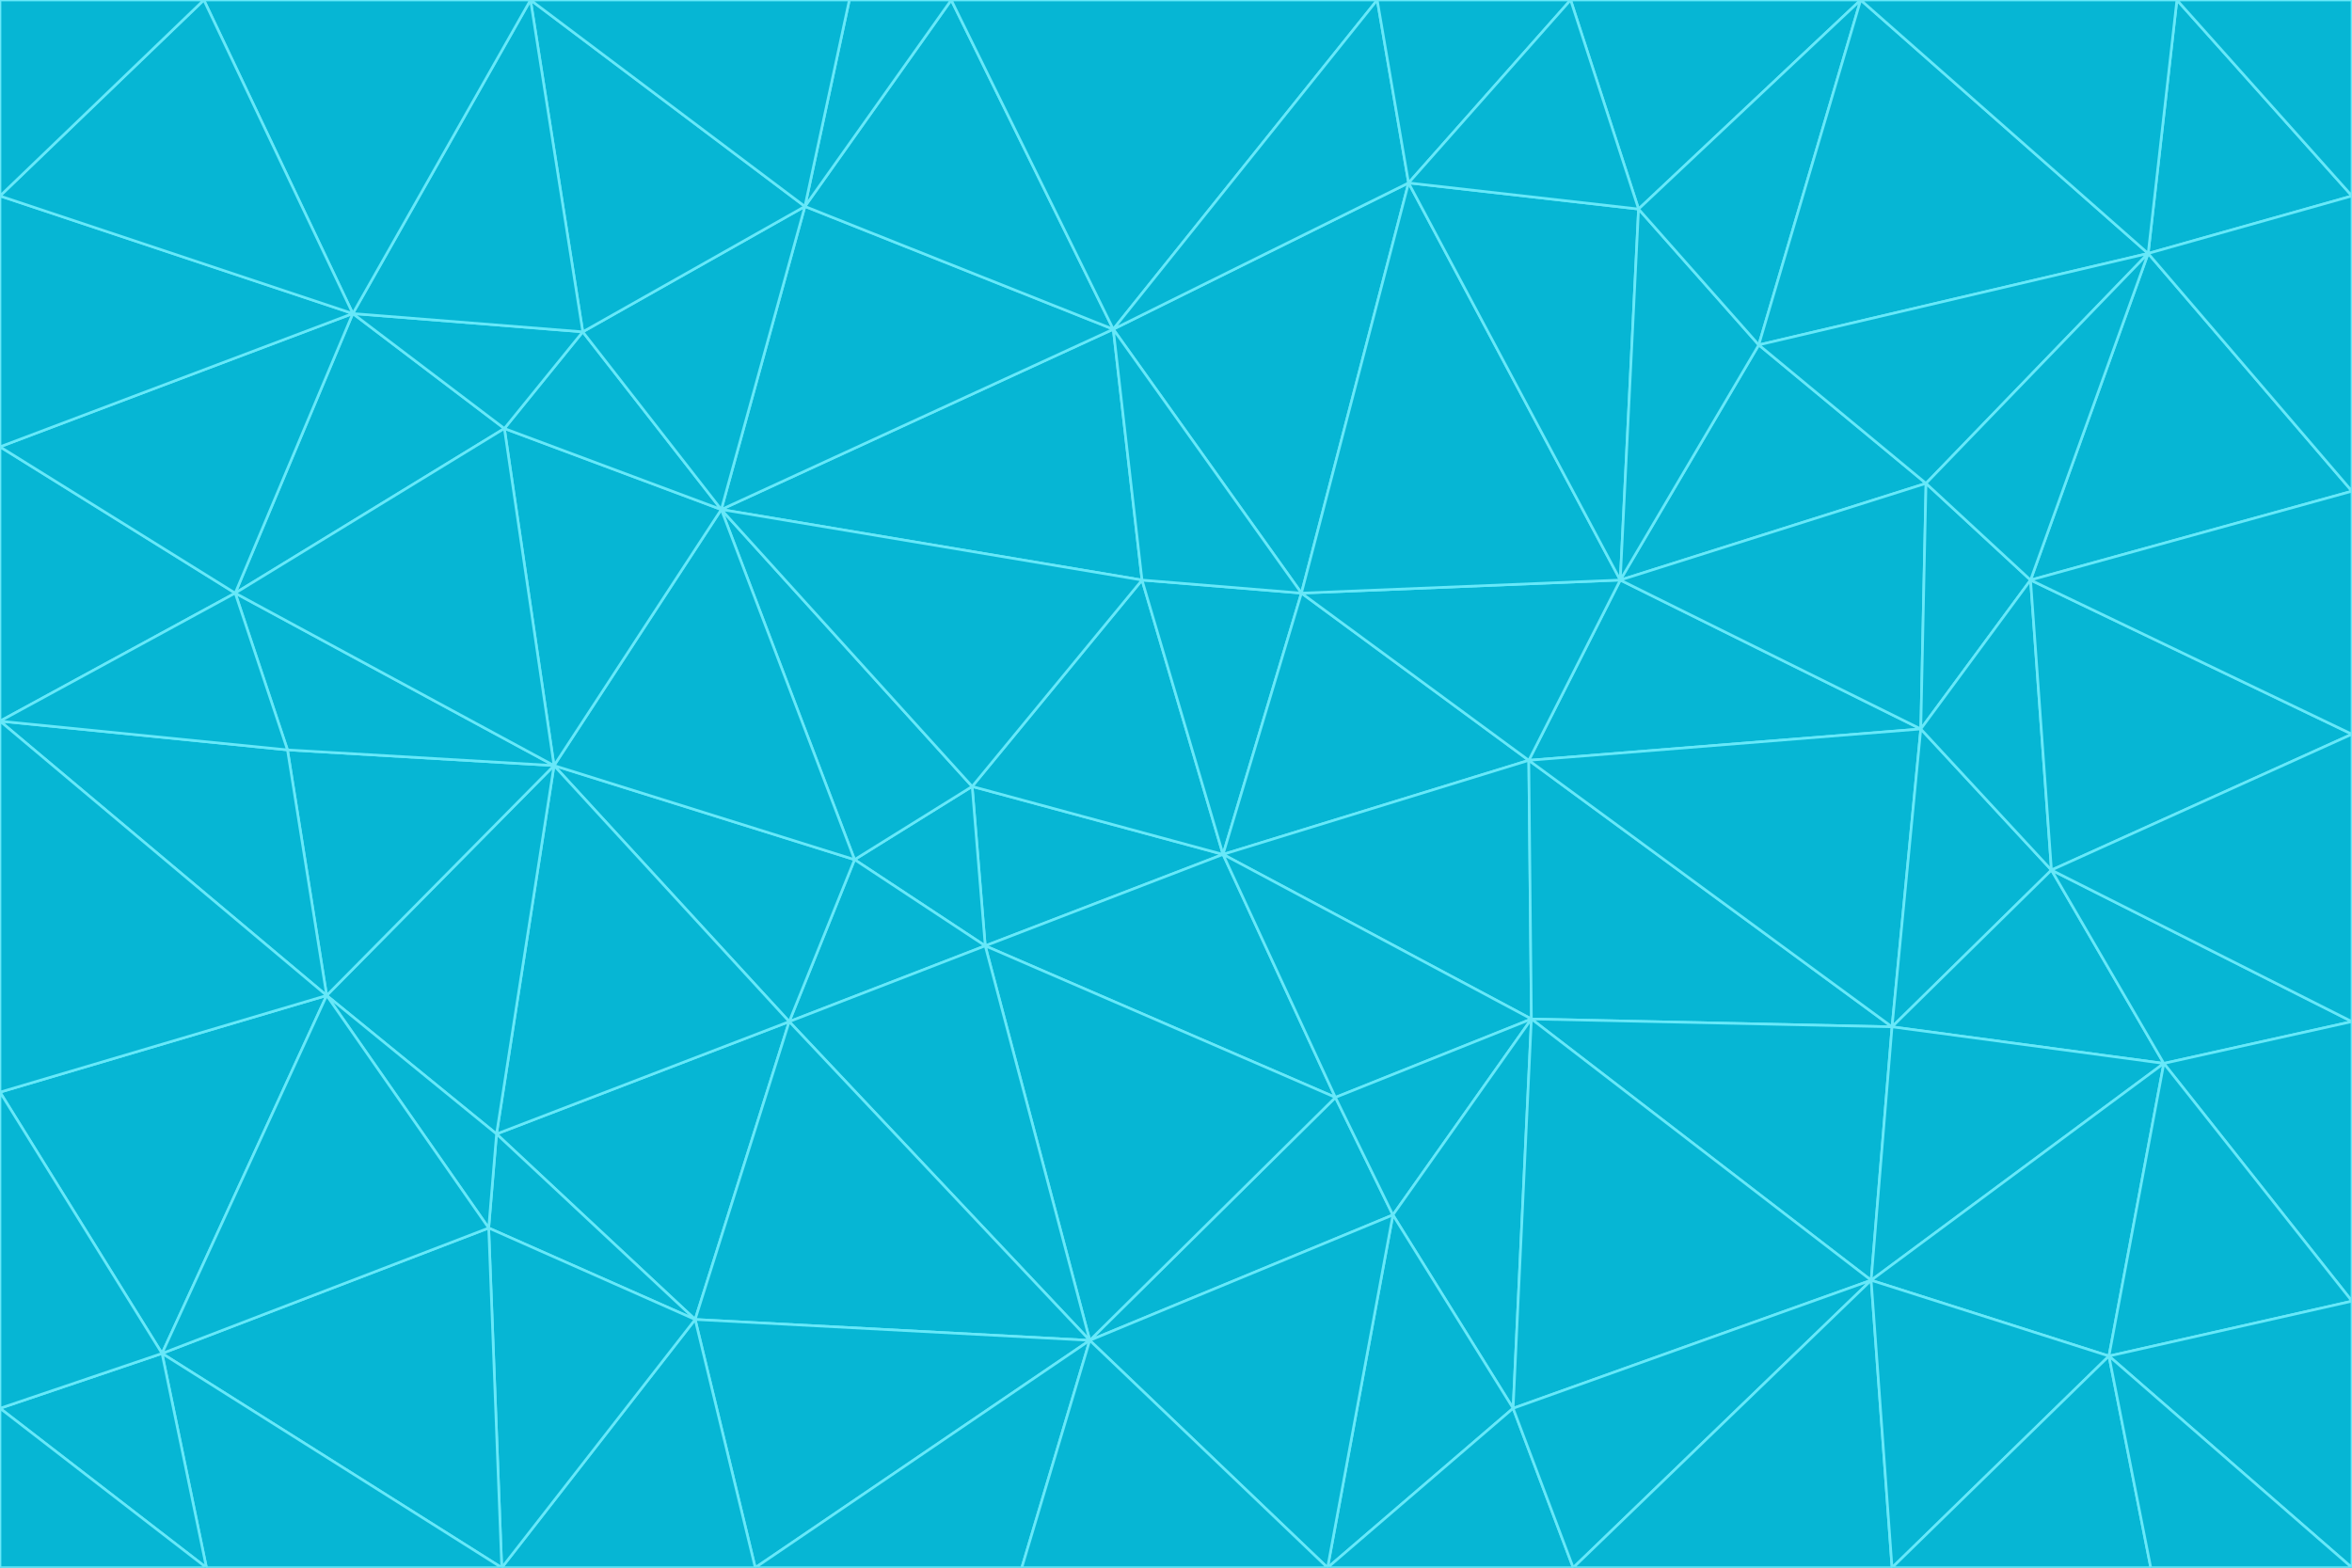 <svg id="visual" viewBox="0 0 900 600" width="900" height="600" xmlns="http://www.w3.org/2000/svg" xmlns:xlink="http://www.w3.org/1999/xlink" version="1.1"><g stroke-width="1" stroke-linejoin="bevel"><path d="M468 327L372 301L377 362Z" fill="#06b6d4" stroke="#67e8f9"></path><path d="M372 301L327 329L377 362Z" fill="#06b6d4" stroke="#67e8f9"></path><path d="M468 327L437 222L372 301Z" fill="#06b6d4" stroke="#67e8f9"></path><path d="M372 301L276 195L327 329Z" fill="#06b6d4" stroke="#67e8f9"></path><path d="M468 327L498 227L437 222Z" fill="#06b6d4" stroke="#67e8f9"></path><path d="M327 329L302 391L377 362Z" fill="#06b6d4" stroke="#67e8f9"></path><path d="M377 362L511 420L468 327Z" fill="#06b6d4" stroke="#67e8f9"></path><path d="M533 465L511 420L417 513Z" fill="#06b6d4" stroke="#67e8f9"></path><path d="M468 327L585 291L498 227Z" fill="#06b6d4" stroke="#67e8f9"></path><path d="M586 390L585 291L468 327Z" fill="#06b6d4" stroke="#67e8f9"></path><path d="M417 513L511 420L377 362Z" fill="#06b6d4" stroke="#67e8f9"></path><path d="M511 420L586 390L468 327Z" fill="#06b6d4" stroke="#67e8f9"></path><path d="M533 465L586 390L511 420Z" fill="#06b6d4" stroke="#67e8f9"></path><path d="M302 391L417 513L377 362Z" fill="#06b6d4" stroke="#67e8f9"></path><path d="M426 126L276 195L437 222Z" fill="#06b6d4" stroke="#67e8f9"></path><path d="M437 222L276 195L372 301Z" fill="#06b6d4" stroke="#67e8f9"></path><path d="M327 329L212 293L302 391Z" fill="#06b6d4" stroke="#67e8f9"></path><path d="M539 70L426 126L498 227Z" fill="#06b6d4" stroke="#67e8f9"></path><path d="M498 227L426 126L437 222Z" fill="#06b6d4" stroke="#67e8f9"></path><path d="M276 195L212 293L327 329Z" fill="#06b6d4" stroke="#67e8f9"></path><path d="M735 279L620 222L585 291Z" fill="#06b6d4" stroke="#67e8f9"></path><path d="M585 291L620 222L498 227Z" fill="#06b6d4" stroke="#67e8f9"></path><path d="M190 434L266 505L302 391Z" fill="#06b6d4" stroke="#67e8f9"></path><path d="M302 391L266 505L417 513Z" fill="#06b6d4" stroke="#67e8f9"></path><path d="M212 293L190 434L302 391Z" fill="#06b6d4" stroke="#67e8f9"></path><path d="M533 465L579 539L586 390Z" fill="#06b6d4" stroke="#67e8f9"></path><path d="M586 390L724 393L585 291Z" fill="#06b6d4" stroke="#67e8f9"></path><path d="M508 600L579 539L533 465Z" fill="#06b6d4" stroke="#67e8f9"></path><path d="M508 600L533 465L417 513Z" fill="#06b6d4" stroke="#67e8f9"></path><path d="M190 434L187 470L266 505Z" fill="#06b6d4" stroke="#67e8f9"></path><path d="M426 126L308 79L276 195Z" fill="#06b6d4" stroke="#67e8f9"></path><path d="M276 195L193 164L212 293Z" fill="#06b6d4" stroke="#67e8f9"></path><path d="M289 600L417 513L266 505Z" fill="#06b6d4" stroke="#67e8f9"></path><path d="M289 600L391 600L417 513Z" fill="#06b6d4" stroke="#67e8f9"></path><path d="M223 127L193 164L276 195Z" fill="#06b6d4" stroke="#67e8f9"></path><path d="M212 293L125 381L190 434Z" fill="#06b6d4" stroke="#67e8f9"></path><path d="M190 434L125 381L187 470Z" fill="#06b6d4" stroke="#67e8f9"></path><path d="M308 79L223 127L276 195Z" fill="#06b6d4" stroke="#67e8f9"></path><path d="M620 222L539 70L498 227Z" fill="#06b6d4" stroke="#67e8f9"></path><path d="M426 126L364 0L308 79Z" fill="#06b6d4" stroke="#67e8f9"></path><path d="M391 600L508 600L417 513Z" fill="#06b6d4" stroke="#67e8f9"></path><path d="M110 287L125 381L212 293Z" fill="#06b6d4" stroke="#67e8f9"></path><path d="M192 600L289 600L266 505Z" fill="#06b6d4" stroke="#67e8f9"></path><path d="M90 227L110 287L212 293Z" fill="#06b6d4" stroke="#67e8f9"></path><path d="M716 490L724 393L586 390Z" fill="#06b6d4" stroke="#67e8f9"></path><path d="M620 222L627 80L539 70Z" fill="#06b6d4" stroke="#67e8f9"></path><path d="M724 393L735 279L585 291Z" fill="#06b6d4" stroke="#67e8f9"></path><path d="M737 185L673 132L620 222Z" fill="#06b6d4" stroke="#67e8f9"></path><path d="M673 132L627 80L620 222Z" fill="#06b6d4" stroke="#67e8f9"></path><path d="M508 600L602 600L579 539Z" fill="#06b6d4" stroke="#67e8f9"></path><path d="M579 539L716 490L586 390Z" fill="#06b6d4" stroke="#67e8f9"></path><path d="M527 0L364 0L426 126Z" fill="#06b6d4" stroke="#67e8f9"></path><path d="M308 79L203 0L223 127Z" fill="#06b6d4" stroke="#67e8f9"></path><path d="M527 0L426 126L539 70Z" fill="#06b6d4" stroke="#67e8f9"></path><path d="M364 0L325 0L308 79Z" fill="#06b6d4" stroke="#67e8f9"></path><path d="M135 120L90 227L193 164Z" fill="#06b6d4" stroke="#67e8f9"></path><path d="M602 600L716 490L579 539Z" fill="#06b6d4" stroke="#67e8f9"></path><path d="M724 393L785 333L735 279Z" fill="#06b6d4" stroke="#67e8f9"></path><path d="M135 120L193 164L223 127Z" fill="#06b6d4" stroke="#67e8f9"></path><path d="M193 164L90 227L212 293Z" fill="#06b6d4" stroke="#67e8f9"></path><path d="M0 418L62 518L125 381Z" fill="#06b6d4" stroke="#67e8f9"></path><path d="M601 0L527 0L539 70Z" fill="#06b6d4" stroke="#67e8f9"></path><path d="M203 0L135 120L223 127Z" fill="#06b6d4" stroke="#67e8f9"></path><path d="M712 0L601 0L627 80Z" fill="#06b6d4" stroke="#67e8f9"></path><path d="M735 279L737 185L620 222Z" fill="#06b6d4" stroke="#67e8f9"></path><path d="M187 470L192 600L266 505Z" fill="#06b6d4" stroke="#67e8f9"></path><path d="M62 518L192 600L187 470Z" fill="#06b6d4" stroke="#67e8f9"></path><path d="M828 407L785 333L724 393Z" fill="#06b6d4" stroke="#67e8f9"></path><path d="M735 279L777 222L737 185Z" fill="#06b6d4" stroke="#67e8f9"></path><path d="M785 333L777 222L735 279Z" fill="#06b6d4" stroke="#67e8f9"></path><path d="M712 0L627 80L673 132Z" fill="#06b6d4" stroke="#67e8f9"></path><path d="M712 0L673 132L822 97Z" fill="#06b6d4" stroke="#67e8f9"></path><path d="M627 80L601 0L539 70Z" fill="#06b6d4" stroke="#67e8f9"></path><path d="M325 0L203 0L308 79Z" fill="#06b6d4" stroke="#67e8f9"></path><path d="M0 276L125 381L110 287Z" fill="#06b6d4" stroke="#67e8f9"></path><path d="M125 381L62 518L187 470Z" fill="#06b6d4" stroke="#67e8f9"></path><path d="M602 600L724 600L716 490Z" fill="#06b6d4" stroke="#67e8f9"></path><path d="M716 490L828 407L724 393Z" fill="#06b6d4" stroke="#67e8f9"></path><path d="M807 519L828 407L716 490Z" fill="#06b6d4" stroke="#67e8f9"></path><path d="M785 333L900 281L777 222Z" fill="#06b6d4" stroke="#67e8f9"></path><path d="M0 171L0 276L90 227Z" fill="#06b6d4" stroke="#67e8f9"></path><path d="M90 227L0 276L110 287Z" fill="#06b6d4" stroke="#67e8f9"></path><path d="M0 171L90 227L135 120Z" fill="#06b6d4" stroke="#67e8f9"></path><path d="M0 276L0 418L125 381Z" fill="#06b6d4" stroke="#67e8f9"></path><path d="M62 518L79 600L192 600Z" fill="#06b6d4" stroke="#67e8f9"></path><path d="M0 539L79 600L62 518Z" fill="#06b6d4" stroke="#67e8f9"></path><path d="M724 600L807 519L716 490Z" fill="#06b6d4" stroke="#67e8f9"></path><path d="M822 97L673 132L737 185Z" fill="#06b6d4" stroke="#67e8f9"></path><path d="M0 75L0 171L135 120Z" fill="#06b6d4" stroke="#67e8f9"></path><path d="M0 418L0 539L62 518Z" fill="#06b6d4" stroke="#67e8f9"></path><path d="M900 188L822 97L777 222Z" fill="#06b6d4" stroke="#67e8f9"></path><path d="M777 222L822 97L737 185Z" fill="#06b6d4" stroke="#67e8f9"></path><path d="M203 0L78 0L135 120Z" fill="#06b6d4" stroke="#67e8f9"></path><path d="M900 391L785 333L828 407Z" fill="#06b6d4" stroke="#67e8f9"></path><path d="M900 391L900 281L785 333Z" fill="#06b6d4" stroke="#67e8f9"></path><path d="M78 0L0 75L135 120Z" fill="#06b6d4" stroke="#67e8f9"></path><path d="M900 498L900 391L828 407Z" fill="#06b6d4" stroke="#67e8f9"></path><path d="M724 600L823 600L807 519Z" fill="#06b6d4" stroke="#67e8f9"></path><path d="M807 519L900 498L828 407Z" fill="#06b6d4" stroke="#67e8f9"></path><path d="M0 539L0 600L79 600Z" fill="#06b6d4" stroke="#67e8f9"></path><path d="M900 281L900 188L777 222Z" fill="#06b6d4" stroke="#67e8f9"></path><path d="M900 600L900 498L807 519Z" fill="#06b6d4" stroke="#67e8f9"></path><path d="M78 0L0 0L0 75Z" fill="#06b6d4" stroke="#67e8f9"></path><path d="M900 75L833 0L822 97Z" fill="#06b6d4" stroke="#67e8f9"></path><path d="M822 97L833 0L712 0Z" fill="#06b6d4" stroke="#67e8f9"></path><path d="M900 188L900 75L822 97Z" fill="#06b6d4" stroke="#67e8f9"></path><path d="M823 600L900 600L807 519Z" fill="#06b6d4" stroke="#67e8f9"></path><path d="M900 75L900 0L833 0Z" fill="#06b6d4" stroke="#67e8f9"></path></g></svg>